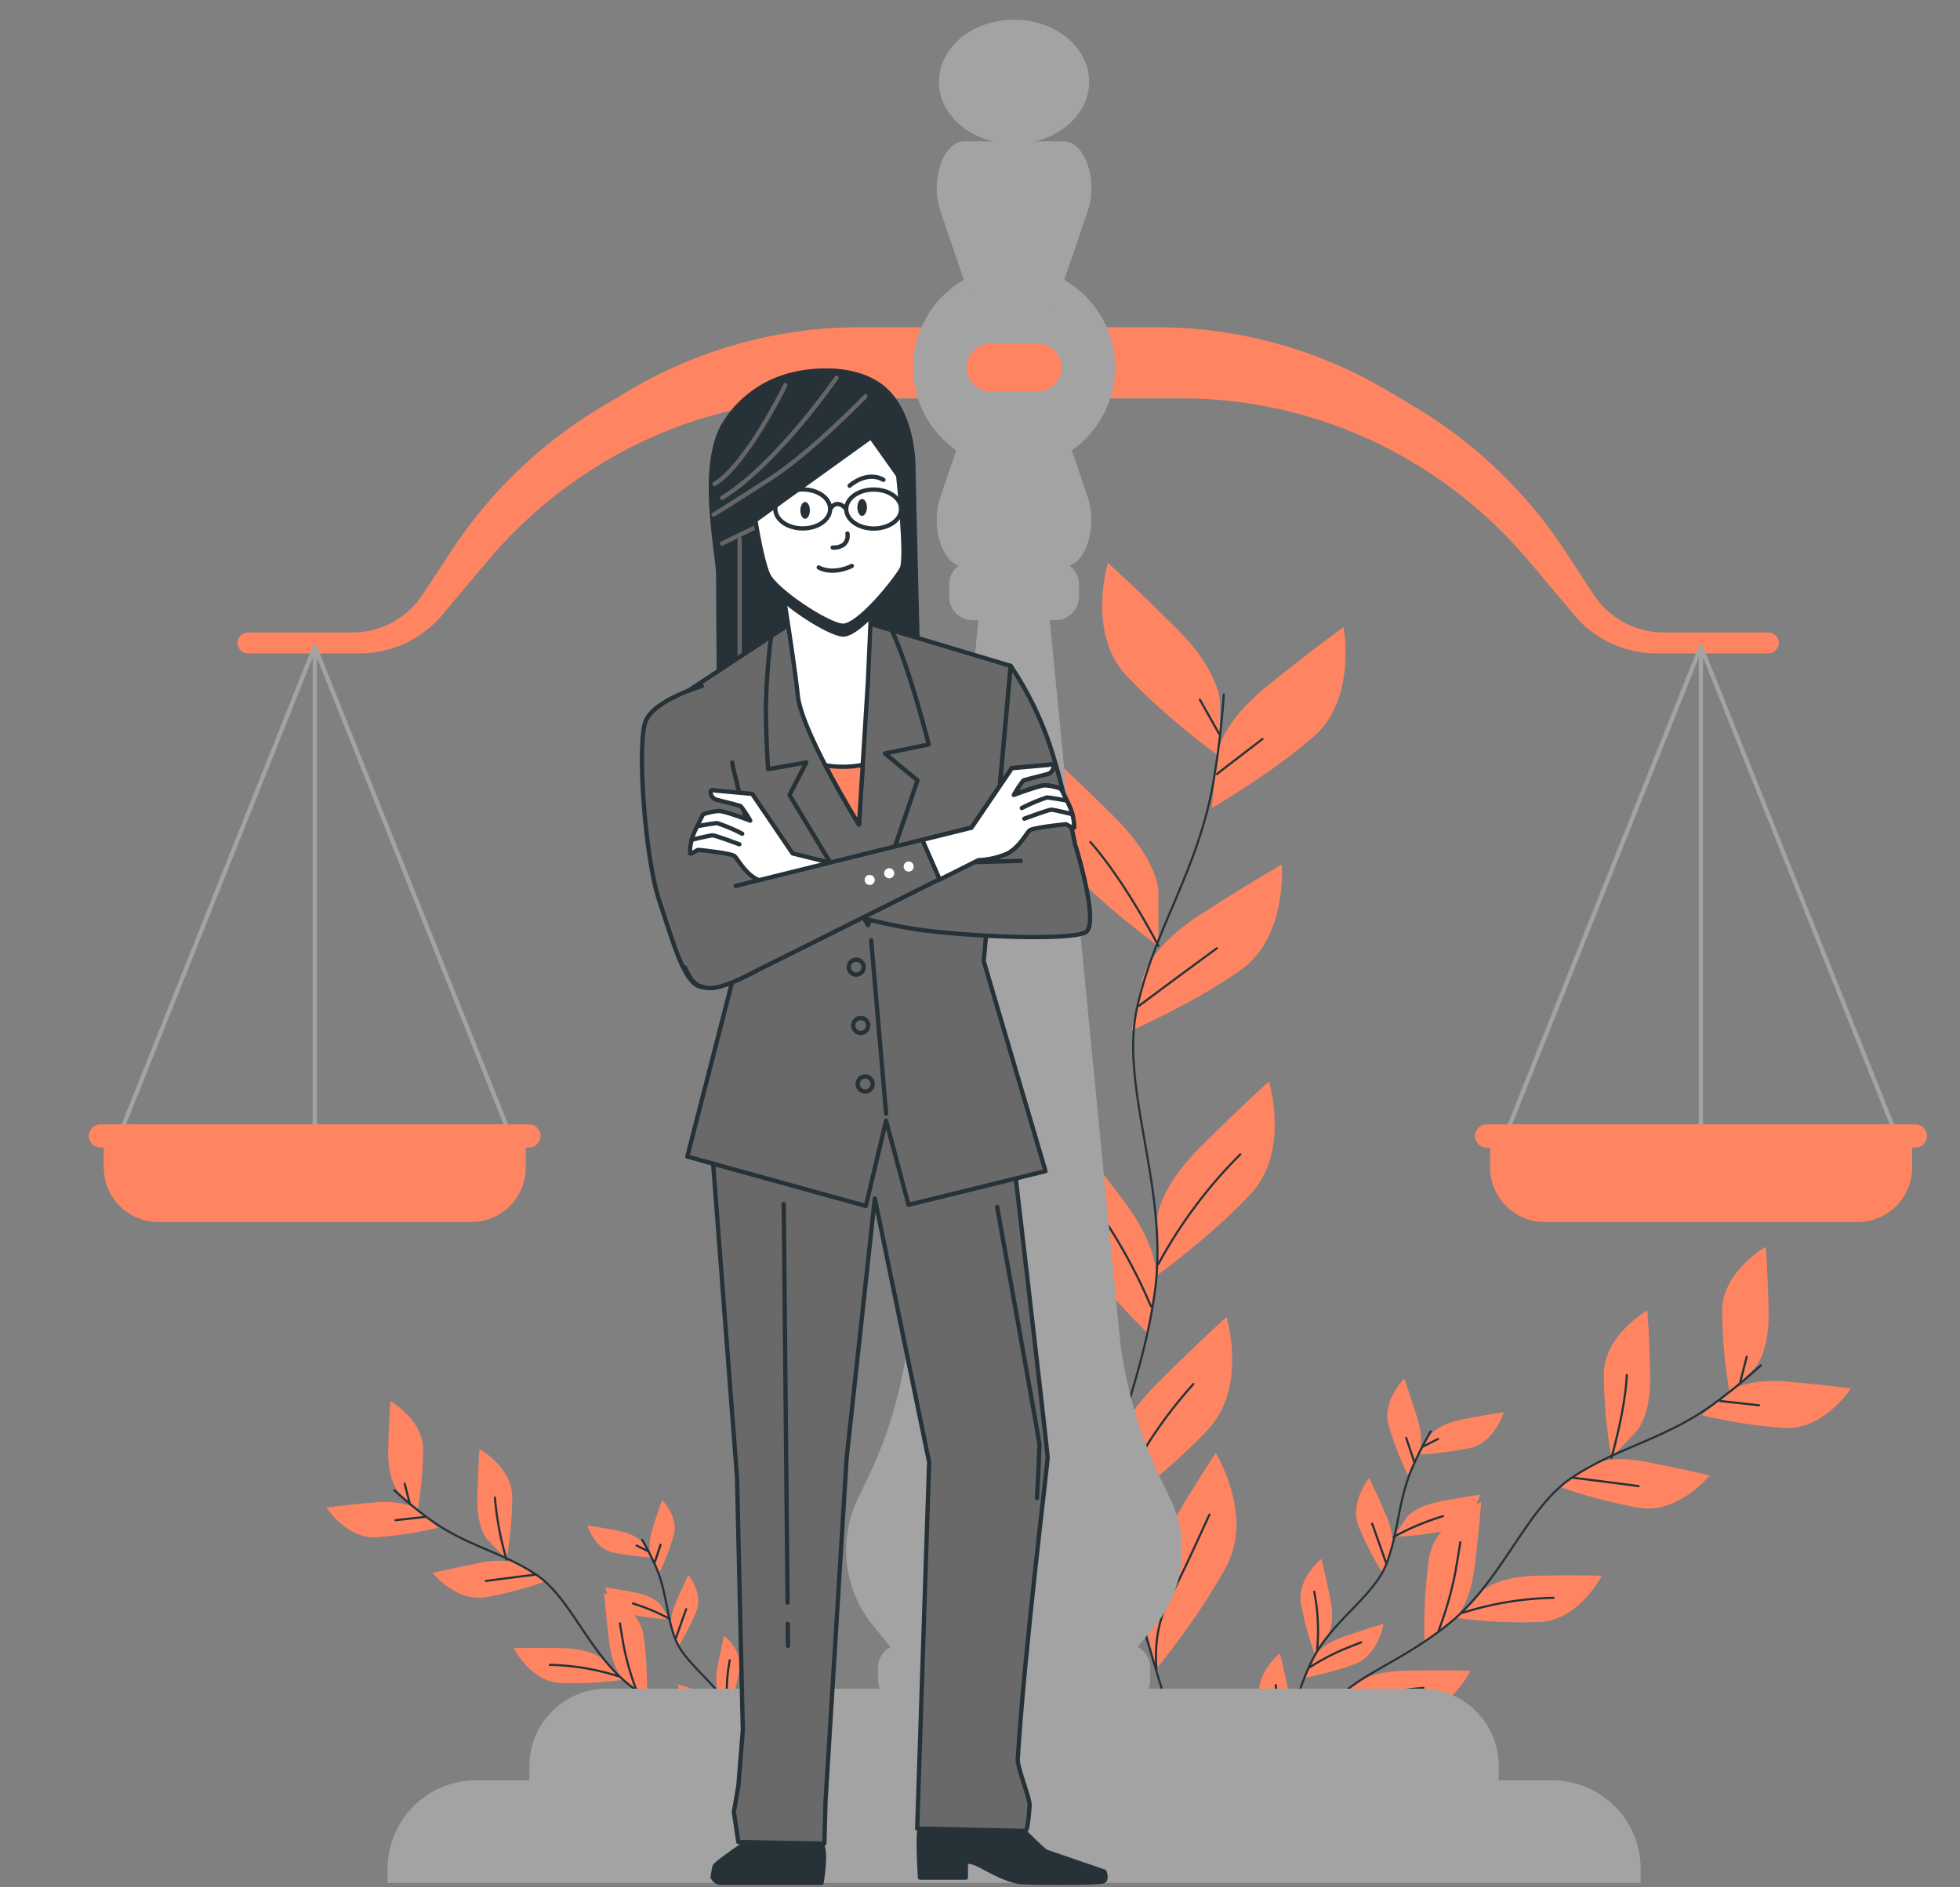 <svg width="458" height="441" fill="none" xmlns="http://www.w3.org/2000/svg"><rect width="100%" height="100%" fill="#808080" stroke="none"/><path d="M285.078 164.088s0-7.074-9.907-16.981c-9.908-9.908-16.278-15.554-16.278-15.554s-4.964 16.278 4.198 26.185c9.162 9.908 21.945 19.112 21.945 19.112l.042-12.762zm-14.389 44.226s0-7.084-9.907-16.991c-9.908-9.908-16.278-15.575-16.278-15.575s-4.954 16.289 4.25 26.238c9.205 9.949 21.935 19.101 21.935 19.101v-12.773z" fill="#FF8562"/><path d="M284.448 176.168s.756-7.042 11.65-15.848c10.894-8.805 17.842-13.759 17.842-13.759s3.211 16.708-6.99 25.587c-10.201 8.879-23.813 16.687-23.813 16.687l1.311-12.667zm-17.369 52.192s1.48-6.916 13.245-14.525c11.765-7.609 19.185-11.818 19.185-11.818s1.427 16.95-9.645 24.717c-11.073 7.766-25.451 14.084-25.451 14.084l2.666-12.458zm3.264 56.916s0-7.074 9.907-16.982c9.908-9.907 16.278-15.574 16.278-15.574s4.954 16.278-4.198 26.185c-9.151 9.907-21.945 19.112-21.945 19.112l-.042-12.741z" fill="#FF8562"/><path d="M270.175 299.171s1.049-7.01-7.347-18.219c-8.396-11.209-13.906-17.726-13.906-17.726s-7.21 15.406.483 26.521c7.693 11.114 19.007 22.04 19.007 22.04l1.763-12.616zm-9.76 41.172s0-7.084 9.907-16.992c9.907-9.907 16.278-15.564 16.278-15.564s4.954 16.278-4.251 26.185c-9.204 9.908-21.934 19.102-21.934 19.102v-12.731zm6.611 37.321s-1.794-6.843 5.248-18.944c7.042-12.101 11.807-19.185 11.807-19.185s8.921 14.494 2.529 26.406c-6.391 11.912-16.393 24.044-16.393 24.044l-3.191-12.321z" fill="#FF8562"/><path d="M285.97 162.293a201.943 201.943 0 01-2.708 21.977c-3.925 20.234-13.717 33.29-17.631 51.573-3.915 18.283 7.346 41.823 4.313 65.301-3.033 23.477-12.143 36.533-9.53 52.203 2.614 15.669 16.32 58.101 16.32 58.101m7.62-230.579l10.673-8.196m-10.18-1.239l-4.471-7.945m-14.147 71.515s8.942-6.707 18.125-13.413m-13.665-.545s-7.441-14.599-15.889-24.286m15.9 98.591a110.394 110.394 0 0119.122-25.587" stroke="#263238" stroke-width=".5" stroke-linecap="round" stroke-linejoin="round"/><path d="M268.958 305.279a125.378 125.378 0 00-9.687-18.398c-5.248-7.693-5.962-8.69-5.962-8.69m7.106 75.156a118.56 118.56 0 018.028-16.278 104.273 104.273 0 0110.422-13.643m-8.617 66.56s-1.049-8.469 2.687-15.669c3.737-7.2 7.945-16.645 9.677-20.371" stroke="#263238" stroke-width=".5" stroke-linecap="round" stroke-linejoin="round"/><path d="M220.166 258.66s-.767-4.44 4.376-11.723c5.143-7.284 8.512-11.545 8.512-11.545s4.88 9.666.178 16.876a110.095 110.095 0 01-11.681 14.368l-1.385-7.976zm13.843 26.122s-.766-4.44 4.366-11.723c5.132-7.284 8.522-11.545 8.522-11.545s4.87 9.666.178 16.887a110.373 110.373 0 01-11.681 14.357l-1.385-7.976z" fill="#FF8562"/><path d="M221.887 266.153s-1.228-4.335-9.026-8.669c-7.798-4.335-12.636-6.696-12.636-6.696s-.2 10.821 7.157 15.291a110.764 110.764 0 0016.793 7.872l-2.288-7.798zm16.561 30.846s-1.679-4.199-9.886-7.672c-8.207-3.474-13.308-5.332-13.308-5.332s.944 10.789 8.732 14.452a111.433 111.433 0 0017.495 6.077l-3.033-7.525zm4.135 36.061s-.766-4.429-8.06-9.571c-7.294-5.143-11.902-7.998-11.902-7.998s-1.333 10.747 5.51 15.963a110.424 110.424 0 0015.838 9.603l-1.386-7.997z" fill="#FF8562"/><path d="M244.189 341.739s-1.385-4.292 2.666-12.237 6.79-12.594 6.79-12.594 6.192 8.879 2.571 16.676a110.72 110.72 0 01-9.519 15.88l-2.508-7.725zm12.437 35.799s.514-4.481 7.504-10.023c6.99-5.541 11.419-8.658 11.419-8.658s1.952 10.652-4.587 16.246a110.86 110.86 0 01-15.26 10.496l.924-8.061zm-1.826-11.041s-.767-4.439-8.061-9.582c-7.294-5.142-11.88-7.997-11.88-7.997s-1.344 10.747 5.499 15.963a110.47 110.47 0 0015.837 9.603l-1.395-7.987zm-.105 24.118s.378-4.481-5.374-11.303c-5.751-6.822-9.445-10.747-9.445-10.747s-4.01 10.054 1.29 16.792a110.823 110.823 0 0012.878 13.298l.651-8.04z" fill="#FF8562"/><path d="M219.431 257.621a128.9 128.9 0 004.083 13.517c4.659 12.269 12.216 19.385 16.655 30.436 4.44 11.052-.052 27.025 4.387 41.414 4.44 14.389 11.545 21.599 11.639 31.706.095 10.107-3.925 38.202-3.925 38.202m-29.806-143.804l-7.588-3.978m6.245-1.889l1.941-5.468m16.646 43.313s-6.298-3.232-12.826-6.444m8.512-1.826s3.075-9.96 7.347-16.949m.713 63.506a70.302 70.302 0 00-14.766-13.969" stroke="#263238" stroke-width=".5" stroke-linecap="round" stroke-linejoin="round"/><path d="M245.627 345.434a79.268 79.268 0 014.072-12.595c2.435-5.394 2.792-6.097 2.792-6.097m3.358 55.571s5.027-6.16 8.155-8.469a43.024 43.024 0 005.3-4.608m-13.109 5.416a74.55 74.55 0 00-6.811-9.341 66.805 66.805 0 00-8.018-7.43m12.636 40.815a19.313 19.313 0 00-3.379-9.54c-3.149-4.114-6.791-9.571-8.281-11.723" stroke="#263238" stroke-width=".5" stroke-linecap="round" stroke-linejoin="round"/><path d="M410.128 319.541s3.316-3.463 3.149-12.94c-.168-9.477-.672-15.229-.672-15.229s-10.034 5.636-10.18 14.778c.041 6.576.634 13.138 1.773 19.615l5.93-6.224zm-27.676 14.862s3.317-3.464 3.149-12.941c-.168-9.477-.662-15.228-.662-15.228s-10.043 5.636-10.18 14.777c.045 6.577.642 13.138 1.784 19.615l5.909-6.223z" fill="#FF8562"/><path d="M404.219 325.136s3.663-3.086 13.109-2.288c9.445.798 15.155 1.627 15.155 1.627s-6.297 9.666-15.397 9.225a117.8 117.8 0 01-19.458-3.002l6.591-5.562zm-32.923 17.369s3.967-2.686 13.276-.902c9.309 1.784 14.903 3.211 14.903 3.211s-7.241 8.953-16.278 7.567a118.116 118.116 0 01-19.038-5.037l7.137-4.839zm-25.052 29.387s3.316-3.453 12.794-3.663c9.477-.21 15.239 0 15.239 0s-5.196 10.264-14.326 10.799c-6.571.239-13.15-.073-19.668-.934l5.961-6.202z" fill="#FF8562"/><path d="M339.664 378.546s3.767-2.949 4.911-12.363c1.144-9.415 1.533-15.166 1.533-15.166s-10.737 4.146-12.185 13.182a118.216 118.216 0 00-1.05 19.657l6.791-5.31zm-24.056 15.543s3.317-3.464 12.794-3.663c9.477-.199 15.25 0 15.25 0s-5.248 10.264-14.337 10.799c-6.57.239-13.149-.074-19.668-.934l5.961-6.202zm-14.241 21.336s2.329-4.198 11.45-6.779c9.12-2.582 14.745-3.852 14.745-3.852s-2.424 11.251-11.124 14.084a118.335 118.335 0 01-19.259 4.072l4.188-7.525z" fill="#FF8562"/><path d="M411.461 319.069a134.863 134.863 0 01-11.618 9.446c-11.388 8.05-22.282 9.844-32.756 16.95-10.474 7.105-16.005 23.855-28.463 33.92-12.457 10.065-23.036 12.164-29.103 20.99-6.066 8.827-19.227 36.03-19.227 36.03m111.679-109.012l9.057.997m-4.397-5.375l1.532-5.982M367.77 345.35s7.504.913 15.134 1.931m-6.361-6.654s3.149-10.621 3.6-19.311m-38.444 55.603a74.995 74.995 0 0121.316-3.537" stroke="#263238" stroke-width=".5" stroke-linecap="round" stroke-linejoin="round"/><path d="M336.2 380.959a83.62 83.62 0 003.873-13.507c1.049-6.203 1.165-7.042 1.165-7.042m-31.717 40.029a79.867 79.867 0 0111.545-4.198 70.69 70.69 0 0111.545-1.795m-35.432 28.505a20.5 20.5 0 018.648-6.402c5.185-1.774 11.671-4.408 14.263-5.416" stroke="#263238" stroke-width=".5" stroke-linecap="round" stroke-linejoin="round"/><path d="M334.206 335.358s1.7-2.529 7.619-3.684c5.92-1.154 9.562-1.648 9.562-1.648s-2.1 7.001-7.809 8.333a75.089 75.089 0 01-12.437 1.543l3.065-4.544zm-5.5 19.237s1.701-2.518 7.63-3.683c5.93-1.165 9.561-1.638 9.561-1.638s-2.151 7.001-7.818 8.334a75.22 75.22 0 01-12.437 1.542l3.064-4.555z" fill="#FF8562"/><path d="M331.53 339.808s1.427-2.697-.357-8.459-3.054-9.204-3.054-9.204-5.164 5.195-3.663 10.82a75.464 75.464 0 004.502 11.692l2.572-4.849zm-6.36 22.827s1.144-2.833-1.228-8.396c-2.372-5.562-4.01-8.837-4.01-8.837s-4.596 5.71-2.508 11.146a74.77 74.77 0 005.709 11.146l2.037-5.059zm-14.851 19.542s1.7-2.529.546-8.448c-1.155-5.919-2.099-9.446-2.099-9.446s-5.689 4.618-4.786 10.369a74.79 74.79 0 003.295 12.07l3.044-4.545z" fill="#FF8562"/><path d="M307.034 387.172s1.322-2.739 7.021-4.722c5.699-1.984 9.236-2.992 9.236-2.992s-1.133 7.242-6.559 9.362a74.396 74.396 0 01-12.08 3.296l2.382-4.944zm-10.684 23.321s2.351-1.952 8.396-1.385c6.045.566 9.635 1.112 9.635 1.112s-4.03 6.119-9.845 5.793a74.534 74.534 0 01-12.363-2.025l4.177-3.495zm4.272-6.255s1.7-2.529.545-8.459c-1.154-5.93-2.099-9.446-2.099-9.446s-5.688 4.629-4.785 10.38a74.685 74.685 0 003.243 12.101l3.096-4.576zm-11.346 11.733s2.288-2.015 2.677-8.039c.388-6.024.398-9.687.398-9.687s-6.675 3.033-7.262 8.826a75.564 75.564 0 00.073 12.532l4.114-3.632z" fill="#FF8562"/><path d="M334.321 334.488a85.689 85.689 0 00-4.313 8.501c-3.474 8.176-3.149 15.197-6.119 22.659-2.97 7.462-12.678 13.182-17.243 22.292-4.566 9.109-4.45 15.973-9.152 20.937-4.702 4.965-19.804 16.793-19.804 16.793m52.738-84.162l-1.837-5.489m3.936 2.005l3.505-1.763m-12.153 28.945s-1.575-4.544-3.243-9.151m5.006 3.096a61.281 61.281 0 0111.545-4.848m-29.418 31.39a47.535 47.535 0 00-.672-13.738" stroke="#263238" stroke-width=".5" stroke-linecap="round" stroke-linejoin="round"/><path d="M306.005 389.649a53.907 53.907 0 017.872-4.198c3.715-1.49 4.198-1.668 4.198-1.668m-24.338 28.683a44.883 44.883 0 017.944-.325c1.573.209 3.159.286 4.744.231m-8.931-3.496a51.293 51.293 0 001.049-7.745 44.694 44.694 0 00-.44-7.347m-12.941 25.819a13.073 13.073 0 002.813-6.245c.398-3.473 1.165-7.86 1.438-9.603" stroke="#263238" stroke-width=".5" stroke-linecap="round" stroke-linejoin="round"/><path d="M93.059 348.593s-2.488-2.593-2.34-9.719c.146-7.126.492-11.439.492-11.439s7.546 4.198 7.662 11.103a88.877 88.877 0 01-1.333 14.694l-4.481-4.639zm20.833 11.167s-2.498-2.593-2.341-9.719c.158-7.126.493-11.439.493-11.439s7.546 4.198 7.662 11.103a88.824 88.824 0 01-1.333 14.694l-4.481-4.639z" fill="#FF8562"/><path d="M97.53 352.801s-2.75-2.319-9.855-1.721c-7.105.598-11.388 1.228-11.388 1.228s4.702 7.263 11.545 6.937a89.057 89.057 0 0014.62-2.267l-4.922-4.177zm24.737 13.056s-2.981-2.026-9.971-.672c-6.99 1.354-11.198 2.404-11.198 2.404s5.436 6.727 12.237 5.688a88.578 88.578 0 0014.295-3.789l-5.363-3.631zm18.828 22.04s-2.487-2.592-9.614-2.749c-7.126-.158-11.45 0-11.45 0s3.904 7.724 10.768 8.123c4.937.177 9.88-.058 14.777-.703l-4.481-4.671z" fill="#FF8562"/><path d="M146.049 392.945s-2.834-2.225-3.705-9.298c-.871-7.074-1.133-11.398-1.133-11.398s8.07 3.149 9.162 9.907c.669 4.896.928 9.839.776 14.778l-5.1-3.989zm18.072 11.671s-2.497-2.593-9.624-2.75c-7.126-.158-11.45 0-11.45 0s3.904 7.724 10.768 8.123c4.94.178 9.887-.058 14.788-.703l-4.482-4.67zm10.695 16.036s-1.742-3.148-8.596-5.1c-6.853-1.952-11.124-2.887-11.124-2.887s1.826 8.46 8.396 10.58a88.372 88.372 0 0014.483 3.064l-3.159-5.657z" fill="#FF8562"/><path d="M92.125 348.247a102.93 102.93 0 008.721 7.115c8.564 6.045 16.792 7.399 24.622 12.731 7.829 5.331 12.027 17.936 21.389 25.493 9.362 7.556 17.317 9.141 21.872 15.805 4.555 6.665 14.441 27.078 14.441 27.078m-83.95-81.978l-6.802.756m3.296-4.041l-1.154-4.492m30.362 21.274s-5.646.693-11.377 1.459m4.818-5.007a72.684 72.684 0 01-2.719-14.504m28.862 41.781a56.58 56.58 0 00-16.016-2.666" stroke="#263238" stroke-width=".5" stroke-linecap="round" stroke-linejoin="round"/><path d="M148.641 394.75a63.991 63.991 0 01-2.907-10.148c-.798-4.66-.871-5.248-.871-5.248m23.876 30.037a60.786 60.786 0 00-8.69-3.148 53.068 53.068 0 00-8.637-1.344m26.563 21.41a15.472 15.472 0 00-6.507-4.807c-3.894-1.333-8.763-3.316-10.716-4.072" stroke="#263238" stroke-width=".5" stroke-linecap="round" stroke-linejoin="round"/><path d="M150.142 360.484s-1.281-1.9-5.731-2.771-7.178-1.238-7.178-1.238 1.605 5.247 5.866 6.297a56.5 56.5 0 009.352 1.165l-2.309-3.453zm4.135 14.462s-1.28-1.9-5.73-2.771-7.19-1.239-7.19-1.239 1.617 5.248 5.878 6.297c3.075.649 6.2 1.038 9.34 1.165l-2.298-3.452z" fill="#FF8562"/><path d="M152.157 363.831s-1.05-2.026.262-6.36c1.312-4.335 2.299-6.916 2.299-6.916s3.883 3.904 2.75 8.133a57.016 57.016 0 01-3.38 8.785l-1.931-3.642zm4.775 17.149s-.85-2.099.924-6.297c1.774-4.198 3.012-6.633 3.012-6.633s3.453 4.293 1.889 8.396a56.836 56.836 0 01-4.292 8.396l-1.533-3.862zm11.167 14.683s-1.28-1.899-.42-6.297c.861-4.397 1.564-7.115 1.564-7.115s4.272 3.473 3.589 7.797a56.868 56.868 0 01-2.434 9.089l-2.299-3.474z" fill="#FF8562"/><path d="M170.565 399.431s-1.049-2.099-5.247-3.558c-4.198-1.458-6.938-2.246-6.938-2.246s.851 5.437 4.923 7.032a55.602 55.602 0 009.089 2.477l-1.827-3.705zm8.029 17.517s-1.763-1.47-6.297-1.05c-4.534.42-7.242.829-7.242.829s3.023 4.597 7.399 4.356a56.254 56.254 0 009.289-1.512l-3.149-2.623zm-3.211-4.702s-1.281-1.9-.41-6.35c.871-4.45 1.554-7.126 1.554-7.126s4.271 3.474 3.589 7.798a55.595 55.595 0 01-2.435 9.099l-2.298-3.421zm8.522 8.816s-1.721-1.511-2.005-6.035c-.283-4.523-.304-7.283-.304-7.283s5.017 2.277 5.457 6.633a55.995 55.995 0 010 9.445l-3.148-2.76z" fill="#FF8562"/><path d="M150.058 359.832a65.617 65.617 0 013.243 6.392c2.613 6.14 2.34 11.408 4.597 17.023 2.256 5.615 9.519 9.908 12.961 16.792 3.443 6.885 3.338 12.007 6.875 15.743 3.536 3.736 14.882 12.647 14.882 12.647m-39.63-63.317l1.375-4.135m-2.949 1.511l-2.645-1.323m9.131 21.757s1.196-3.421 2.445-6.884m-3.768 2.33a45.702 45.702 0 00-8.658-3.653m22.092 23.594a35.93 35.93 0 01.514-10.328" stroke="#263238" stroke-width=".5" stroke-linecap="round" stroke-linejoin="round"/><path d="M171.342 401.278a40.786 40.786 0 00-5.93-3.149 398.021 398.021 0 00-3.148-1.259m18.293 21.558a33.868 33.868 0 00-5.972-.242 21.604 21.604 0 01-3.568.179m6.717-2.635a38.219 38.219 0 01-.788-5.825 34.49 34.49 0 01.336-5.552m9.719 19.437a9.84 9.84 0 01-2.099-4.691c-.294-2.603-.871-5.898-1.05-7.221" stroke="#263238" stroke-width=".5" stroke-linecap="round" stroke-linejoin="round"/><path d="M242.363 76.474H200.76a105.601 105.601 0 00-53.955 14.903l-6.171 3.663a108.665 108.665 0 00-35.264 33.836l-6.539 9.96a19.576 19.576 0 01-16.33 8.963H57.953a2.446 2.446 0 00-2.446 2.435 2.447 2.447 0 002.446 2.445H84.19a25.085 25.085 0 0019.195-9.057l10.422-12.385a107.587 107.587 0 0135.264-27.549 105.425 105.425 0 0146-10.6h45.413l1.878-16.614z" fill="#FF8562"/><path d="M228.803 76.474h41.603a105.605 105.605 0 0153.956 14.903l6.171 3.663a108.675 108.675 0 0135.264 33.836l6.538 9.96a19.579 19.579 0 0016.331 8.963h24.548a2.444 2.444 0 012.445 2.435 2.445 2.445 0 01-2.445 2.445h-26.238a25.084 25.084 0 01-19.196-9.057l-10.421-12.385a107.598 107.598 0 00-35.264-27.549 105.428 105.428 0 00-46-10.6h-45.434l-1.858-16.614z" fill="#FF8562"/><path d="M240.867 109.15c12.85-2.157 21.519-14.323 19.361-27.173-2.157-12.85-14.323-21.519-27.173-19.362-12.851 2.158-21.519 14.324-19.362 27.174 2.158 12.85 14.324 21.519 27.174 19.361zm22.34 275.042H210.72a5.562 5.562 0 00-5.562 5.562v2.771a5.563 5.563 0 005.562 5.563h52.487a5.563 5.563 0 005.562-5.563v-2.771a5.562 5.562 0 00-5.562-5.562z" fill="#A3A3A3"/><path d="M273.45 350.219l-2.236-4.659a103.89 103.89 0 01-9.529-32.724l-16.719-171.355-5.594-.378v-.314l-2.414.209-2.414-.157v.315l-5.594.378-16.718 171.302a103.919 103.919 0 01-9.53 32.724l-2.236 4.659a27.768 27.768 0 003.506 29.586l4.135 5.08h57.723l4.135-5.08a27.751 27.751 0 006.047-14.286 27.75 27.75 0 00-2.562-15.3zm-131.683 44.395h190.382a18.062 18.062 0 0118.062 18.062v7.64H123.705v-7.64a18.064 18.064 0 0118.062-18.062z" fill="#A3A3A3"/><path d="M111.226 416.034H362.69a20.687 20.687 0 0120.686 20.686v3.264H90.561v-3.264a20.686 20.686 0 0120.665-20.686zM231.259 83.117h11.398l11.492-33.731c2.477-7.263-.619-16.352-5.573-16.352H225.34c-4.954 0-8.05 9.089-5.573 16.352l11.492 33.731z" fill="#A3A3A3"/><path d="M242.657 82.373h-11.398l-11.492 33.721c-2.477 7.273.619 16.351 5.573 16.351h23.236c4.954 0 8.05-9.078 5.573-16.351l-11.492-33.721zm-5.699-48.761c9.692 0 17.548-6.494 17.548-14.505 0-8.01-7.856-14.504-17.548-14.504-9.691 0-17.548 6.494-17.548 14.504s7.857 14.505 17.548 14.505z" fill="#A3A3A3"/><path d="M242.521 91.45h-11.125a5.556 5.556 0 01-5.13-3.428 5.551 5.551 0 01-.422-2.124 5.547 5.547 0 015.552-5.563h11.125a5.554 5.554 0 015.129 7.688 5.545 5.545 0 01-3.005 3.004 5.547 5.547 0 01-2.124.423z" fill="#FF8562"/><path d="M246.572 131.059h-19.217a5.563 5.563 0 00-5.563 5.563v2.77a5.563 5.563 0 005.563 5.563h19.217a5.563 5.563 0 005.562-5.563v-2.77a5.562 5.562 0 00-5.562-5.563z" fill="#A3A3A3"/><path d="M73.559 151.105L28.692 263.33h89.734L73.559 151.105zm.001 0v113.757" stroke="#A3A3A3" stroke-linecap="round" stroke-linejoin="round"/><path d="M24.253 267.538v5.3a12.722 12.722 0 0012.72 12.72h73.162a12.69 12.69 0 008.997-3.722 12.715 12.715 0 003.723-8.998v-5.3H24.253z" fill="#FF8562"/><path d="M123.61 262.742H23.476a2.721 2.721 0 00-2.718 2.676 2.729 2.729 0 002.718 2.729H123.61a2.727 2.727 0 002.719-2.729 2.722 2.722 0 00-2.719-2.676z" fill="#FF8562"/><path d="M397.461 151.105L352.594 263.33h89.733l-44.866-112.225zm0 0v113.757" stroke="#A3A3A3" stroke-linecap="round" stroke-linejoin="round"/><path d="M348.207 267.538v5.3a12.715 12.715 0 007.859 11.755c1.545.639 3.2.967 4.871.965h73.162c3.374 0 6.609-1.34 8.995-3.725a12.723 12.723 0 003.725-8.995v-5.3h-98.612z" fill="#FF8562"/><path d="M447.533 262.742H347.388a2.721 2.721 0 00-2.718 2.718 2.73 2.73 0 002.718 2.729h100.145a2.727 2.727 0 001.929-4.654 2.72 2.72 0 00-1.929-.793z" fill="#FF8562"/><path d="M185.689 87.39a25.6 25.6 0 00-16.11 11.104c-6.591 9.761-1.753 30.803-1.753 35.935 0 5.133.242 35.138.242 35.138h46.85s-1.469-56.611-1.469-60.273c0-3.663-.966-15.376-9.026-20.015-8.06-4.639-18.734-1.889-18.734-1.889z" fill="#263238" stroke="#263238" stroke-linecap="round" stroke-linejoin="round"/><path d="M202.229 92.617s-12.594 13.056-22.417 19.374c-9.824 6.318-13.056 8.27-13.056 8.27m28.725-32s-13.927 20.203-26.741 28.075m14.777-26.333s-9.152 18.713-16.551 23.09m9.361 10.211l-7.619 3.705m4.135-1.092v27.424" stroke="#666" stroke-linecap="round" stroke-linejoin="round"/><path d="M178.584 422.123l-2.236 7.147s-9.151 6.024-9.372 6.917c-.22.892-.451 2.455-.451 2.455a2.234 2.234 0 002.235 1.344h23.216s.892-5.132.451-7.588c-.441-2.456-1.564-6.696-1.564-6.696l-.22-3.726-12.059.147zm54.47-.367s10.715 10.715 11.387 10.936l13.644 4.691s.672 1.784-.221 2.236c-.892.451-15.186.44-18.985.22-3.8-.22-8.932-3.568-10.495-4.198a7.542 7.542 0 00-2.687-.672v3.8h-10.726s-.441-7.347-.221-10.275a21.527 21.527 0 012.005-6.476l16.299-.262z" fill="#263238" stroke="#263238" stroke-linecap="round" stroke-linejoin="round"/><path d="M244.808 340.659c0-1.648-9.445-82.471-9.445-82.471l-30.94-20.234-39.22 17.348 1.238 14.032 5.783 75.975 1.354 59.035-1.05 13.056-1.049 6.003 1.049 7.053 20.109.357.262-9.834 4.933-80.215 6.591-60.693 12.689 61.617-2.792 85.609 25.356.567s.578-.399.913-6.004c.095-1.574-2.875-8.826-2.77-10.705 1.458-24.432 6.989-69.268 6.989-70.496z" fill="#696969" stroke="#263238" stroke-linecap="round" stroke-linejoin="round"/><path d="M184.073 379.45l.052 5.153m-.986-103.242l.892 93.145m48.97-92.493s9.887 54.679 9.887 55.551c0 .871-.294 7.85-.588 12.51" stroke="#263238" stroke-linecap="round" stroke-linejoin="round"/><path d="M187.631 143.802l-28.337 18.628 14.599 56.108-13.287 51.73 41.718 11.545 4.723-19.941 5.247 19.679 32.011-7.872-14.431-49.065 6.297-69.005-39.357-11.807s-6.035-2.099-9.183 0z" fill="#696969" stroke="#263238" stroke-linecap="round" stroke-linejoin="round"/><path d="M203.573 219.724l3.484 40.511m-6.979-32.483a1.742 1.742 0 100-3.484 1.742 1.742 0 000 3.484zm1.049 13.623a1.742 1.742 0 10.001-3.485 1.742 1.742 0 00-.001 3.485zm2.792 11.922a1.752 1.752 0 11-1.742-1.742 1.742 1.742 0 011.742 1.742v0z" stroke="#263238" stroke-linecap="round" stroke-linejoin="round"/><path d="M202.849 216.218l11.545-33.847-7.609-6.297 10.232-2.099s-4.45-17.842-8.658-26.71l-11.545-3.463s-6.035-2.099-9.183 0l-7.441 4.89a154.153 154.153 0 00-1.218 16.362c0 7.872.525 14.693.525 14.693l8.921-1.574-3.936 7.609 18.367 30.436zm33.322-60.61a78.599 78.599 0 0110.233 22.04c3.935 13.382 8.133 34.109 6.559 36.733-1.574 2.624-11.807 2.099-14.955.263-3.149-1.837-5.51-17.842-5.51-17.842l3.673-41.194z" fill="#696969" stroke="#263238" stroke-linecap="round" stroke-linejoin="round"/><path d="M238.532 201.168l-44.174 1.238-2.876 8.911a117.842 117.842 0 0022.208 5.772c12.07 1.837 36.912 2.802 40.06.703 3.149-2.099-2.361-19.94-2.361-19.94" fill="#696969"/><path d="M238.532 201.168l-44.174 1.238-2.876 8.911a117.842 117.842 0 0022.208 5.772c12.07 1.837 36.912 2.802 40.06.703 3.149-2.099-2.361-19.94-2.361-19.94" stroke="#263238" stroke-linecap="round" stroke-linejoin="round"/><path d="M182.299 134.241s3.222 19.667 4.114 28.242c.893 8.575 14.305 30.216 14.305 30.216l2.099-33.585 1.05-23.95a15.744 15.744 0 01-12.867.535 63.328 63.328 0 01-8.396-3.935l-.305 2.477z" fill="#fff" stroke="#263238" stroke-linecap="round" stroke-linejoin="round"/><path d="M191.063 135.668a63.334 63.334 0 01-8.396-3.936l-.357 2.508s.419 2.561 1.049 6.234c4.314 3.611 10.894 7.567 13.518 7.798 1.627.147 4.198-1.868 6.727-4.408l.389-8.732a15.735 15.735 0 01-12.93.536z" fill="#263238" stroke="#263238" stroke-linecap="round" stroke-linejoin="round"/><path d="M200.718 192.699l.892-13.969c-2.887.564-5.853.6-8.753.105 3.8 7.294 7.861 13.864 7.861 13.864z" fill="#FF8562" stroke="#263238" stroke-linecap="round" stroke-linejoin="round"/><path d="M203.52 102.167l-26.993 19.416s1.375 8.942 2.918 12.594c1.542 3.653 13.643 11.702 17.369 12.038 3.726.336 12.72-10.999 13.927-13.413 1.207-2.414-.861-21.662-.861-21.662l-6.36-8.973z" fill="#fff" stroke="#263238" stroke-linecap="round" stroke-linejoin="round"/><path d="M198.021 124.679a2.745 2.745 0 01-.861 2.582 4.03 4.03 0 01-2.581.693m-3.264 4.649s2.917 1.889 7.735-.346" stroke="#263238" stroke-linecap="round" stroke-linejoin="round"/><path d="M188.134 121.237c.615 0 1.113-.884 1.113-1.973 0-1.09-.498-1.973-1.113-1.973-.614 0-1.112.883-1.112 1.973 0 1.089.498 1.973 1.112 1.973zm14.442-2.655c0 1.05-.504 1.973-1.123 1.973s-1.112-.881-1.112-1.973c0-1.091.503-1.983 1.112-1.983.609 0 1.123.892 1.123 1.983z" fill="#263238"/><path d="M187.578 123.483c3.542 0 6.413-2.039 6.413-4.555 0-2.516-2.871-4.555-6.413-4.555-3.541 0-6.412 2.039-6.412 4.555 0 2.516 2.871 4.555 6.412 4.555zm22.995-4.524c0 2.509-2.876 4.555-6.423 4.555s-6.412-2.046-6.412-4.555c0-2.508 2.875-4.565 6.412-4.565s6.423 2.015 6.423 4.565zm-16.572 0s1.396-2.666 3.737 0m.797-5.457s3.957-3.611 7.903-1.375" stroke="#263238" stroke-linecap="round" stroke-linejoin="round"/><path d="M164.017 160.331s-11.02 3.149-13.119 8.134-.263 31.748 3.148 41.98c3.411 10.233 6.035 20.204 10.233 20.204s15.743-8.921 15.218-15.743c-.525-6.822-8.396-35.159-8.396-36.733" fill="#696969"/><path d="M164.017 160.331s-11.02 3.149-13.119 8.134-.263 31.748 3.148 41.98c3.411 10.233 6.035 20.204 10.233 20.204s15.743-8.921 15.218-15.743c-.525-6.822-8.396-35.159-8.396-36.733" stroke="#263238" stroke-linecap="round" stroke-linejoin="round"/><path d="M162.191 194.609c.682-1.543 1.931-3.947 2.025-4.199.095-.251 2.624-.881 3.883-.881 1.26 0 7.21 2.235 7.21 2.235a25.229 25.229 0 00-2.225-3.379c-.377-.189-5.111-1.343-5.782-1.543a1.88 1.88 0 01-1.249-1.732c0-.766 1.049-.377 1.049-.377l8.659.787 9.445 13.906 11.472 2.844-4.041 9.257-9.047-4.534a19.048 19.048 0 01-6.559-1.449c-2.897-1.343-4.629-4.817-5.395-5.488-.766-.672-8.197-1.449-8.49-1.449-.294 0-1.732 1.155-1.921.777a12.035 12.035 0 01.966-4.775z" fill="#fff" stroke="#263238" stroke-linecap="round" stroke-linejoin="round"/><path d="M163.282 193.003s3.642-.651 4.293-.651a39.265 39.265 0 015.856 2.477" fill="#fff"/><path d="M163.282 193.003s3.642-.651 4.293-.651a39.265 39.265 0 015.856 2.477" stroke="#263238" stroke-linecap="round" stroke-linejoin="round"/><path d="M161.582 196.256s4.303-1.049 4.953-1.049c.651 0 6.245 2.099 6.245 2.099" fill="#fff"/><path d="M161.582 196.256s4.303-1.049 4.953-1.049c.651 0 6.245 2.099 6.245 2.099" stroke="#263238" stroke-linecap="round" stroke-linejoin="round"/><path d="M171.888 207.035l55.1-13.644 9.445-13.906 8.659-.787s1.049-.399 1.049.377a1.875 1.875 0 01-1.259 1.732c-.672.2-5.395 1.354-5.783 1.543a25.153 25.153 0 00-2.214 3.379s5.95-2.235 7.21-2.235c1.259 0 3.778.588 3.872.881.095.294 1.354 2.698 2.026 4.199.63 1.495.958 3.1.966 4.722-.189.389-1.638-.766-1.931-.766-.294 0-7.714.766-8.481 1.449-.766.682-2.508 4.145-5.394 5.489a19.127 19.127 0 01-6.56 1.448s-50.229 25.188-50.513 25.262c-.283.073-8.585 4.911-12.248 4.723-3.662-.189-4.523-2.225-5.782-4.828" fill="#696969"/><path d="M171.888 207.035l55.1-13.644 9.445-13.906 8.659-.787s1.049-.399 1.049.377a1.875 1.875 0 01-1.259 1.732c-.672.2-5.395 1.354-5.783 1.543a25.153 25.153 0 00-2.214 3.379s5.95-2.235 7.21-2.235c1.259 0 3.778.588 3.872.881.095.294 1.354 2.698 2.026 4.199.63 1.495.958 3.1.966 4.722-.189.389-1.638-.766-1.931-.766-.294 0-7.714.766-8.481 1.449-.766.682-2.508 4.145-5.394 5.489a19.127 19.127 0 01-6.56 1.448s-50.229 25.188-50.513 25.262c-.283.073-8.585 4.911-12.248 4.723-3.662-.189-4.523-2.225-5.782-4.828" stroke="#263238" stroke-linecap="round" stroke-linejoin="round"/><path d="M250.014 188.616c-.672-1.543-1.931-3.946-2.026-4.198-.094-.252-2.623-.882-3.872-.882-1.249 0-7.211 2.236-7.211 2.236a25.332 25.332 0 012.215-3.38c.388-.189 5.111-1.343 5.783-1.542a1.881 1.881 0 001.259-1.732c0-.777-1.049-.378-1.049-.378l-8.659.787-9.445 13.906-11.472 2.834 4.051 9.267 9.047-4.534a19.104 19.104 0 006.56-1.448c2.886-1.343 4.618-4.817 5.394-5.489.777-.672 8.197-1.448 8.48-1.448.284 0 1.743 1.154 1.932.766a12.314 12.314 0 00-.987-4.765z" fill="#fff" stroke="#263238" stroke-linecap="round" stroke-linejoin="round"/><path d="M248.933 187.011s-3.642-.651-4.293-.651a40.059 40.059 0 00-5.866 2.466" fill="#fff"/><path d="M248.933 187.011s-3.642-.651-4.293-.651a40.059 40.059 0 00-5.866 2.466" stroke="#263238" stroke-linecap="round" stroke-linejoin="round"/><path d="M250.602 190.264s-4.293-1.05-4.944-1.05c-.65 0-6.297 2.099-6.297 2.099" fill="#fff"/><path d="M250.602 190.264s-4.293-1.05-4.944-1.05c-.65 0-6.297 2.099-6.297 2.099" stroke="#263238" stroke-linecap="round" stroke-linejoin="round"/><path d="M213.512 202.501a1.173 1.173 0 01-1.409 1.152 1.173 1.173 0 01-.921-.929 1.18 1.18 0 01.509-1.206 1.176 1.176 0 011.821.983zm-5.73 2.74a1.176 1.176 0 10-.002-2.352 1.176 1.176 0 00.002 2.352zm-4.555 1.563a1.175 1.175 0 100-2.35 1.175 1.175 0 000 2.35z" fill="#fff"/></svg>